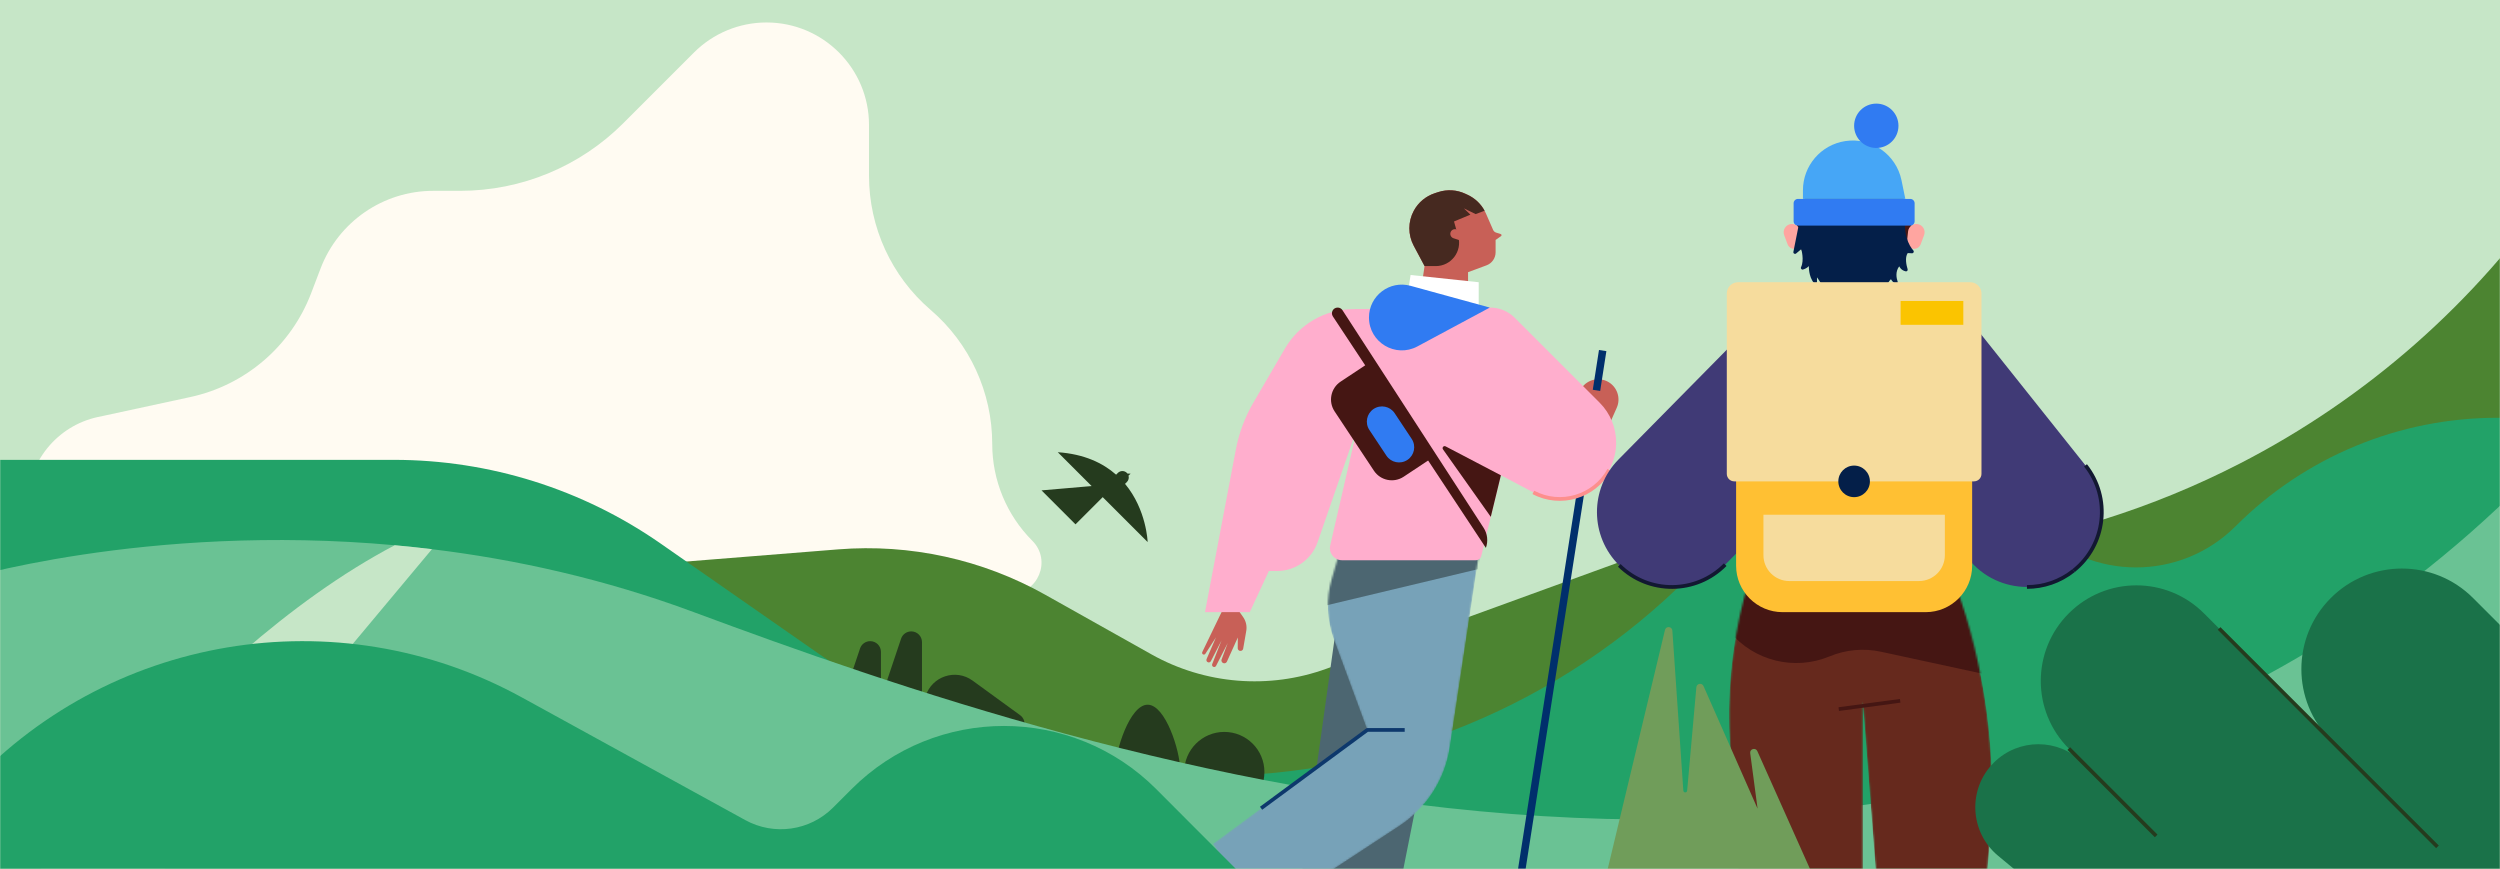 <svg width="1335" height="464" viewBox="0 0 1335 464" fill="none" xmlns="http://www.w3.org/2000/svg">
<rect x="0" y="0" width="1335" height="464" fill="#333333" stroke="none"/>
<g clip-path="url(#clip0_1528_86341)">
<rect width="1335" height="464" fill="#C6E6C7"/>
<mask id="mask0_1528_86341" style="mask-type:luminance" maskUnits="userSpaceOnUse" x="0" y="0" width="1335" height="464">
<path d="M1335 0H0V464H1335V0Z" fill="white"/>
</mask>
<g mask="url(#mask0_1528_86341)">
<path d="M1335 0H0V464H1335V0Z" fill="#C6E6C7"/>
<path d="M52.31 222.69L101.57 212.04C131.1 205.66 155.4 184.78 166.16 156.55L171.18 143.38C180.7 118.4 204.66 101.9 231.39 101.9H245.74C278.39 101.9 309.7 88.93 332.79 65.84L370.6 28.03C380.87 17.76 394.79 12 409.31 12C439.54 12 464.05 36.51 464.05 66.74V93.89C464.05 121.41 476.07 147.56 496.95 165.48C517.84 183.4 529.85 209.55 529.85 237.07C529.85 256.47 537.56 275.07 551.27 288.78C561.74 299.25 554.32 317.15 539.52 317.15H62.41C36.02 317.15 14.63 295.76 14.63 269.37C14.63 246.87 30.32 227.42 52.31 222.67V222.69Z" fill="#FFFBF2"/>
<path d="M236.09 310.28L447.64 293.36C486.07 290.29 524.55 298.72 558.17 317.6L614.83 349.41C643.45 365.48 677.65 368.26 708.49 357.04L896.43 288.65H1087.44L1123.83 277.2C1148.63 269.4 1172.73 259.51 1195.86 247.64C1263.84 212.75 1322.05 161.49 1365.26 98.47L1379 78.43V526.05H236.09V310.29V310.28Z" fill="#4C8431"/>
<path d="M-22.89 245.56H210.38C261.34 245.56 311.07 261.18 352.87 290.32L437.31 349.18C498.26 391.66 570.76 414.44 645.05 414.44C741.4 414.44 833.8 376.16 901.93 308.03L1008.21 201.75L1087.43 280.97C1116.81 310.35 1164.46 310.35 1193.84 280.97C1230.9 243.91 1281.16 223.09 1333.57 223.09H1384.12V503.54H-22.89V245.56Z" fill="#22A268"/>
<path d="M486.61 392.29H471.96C468.04 392.29 465.28 388.45 466.52 384.73L481.17 341.07C481.95 338.73 484.14 337.16 486.61 337.16C489.78 337.16 492.34 339.73 492.34 342.89V386.55C492.34 389.72 489.77 392.28 486.61 392.28V392.29Z" fill="#253B1E"/>
<path d="M494.28 371.72C497.62 361.11 510.38 356.9 519.37 363.45L544.76 381.92C546.75 383.37 547.6 385.93 546.86 388.28C545.91 391.3 542.69 392.98 539.67 392.03L498.03 378.92C495.01 377.97 493.33 374.75 494.28 371.73V371.72Z" fill="#253B1E"/>
<path d="M464.7 397.51H450.05C446.13 397.51 443.37 393.67 444.61 389.95L459.26 346.29C460.04 343.95 462.23 342.38 464.7 342.38C467.87 342.38 470.43 344.95 470.43 348.11V391.77C470.43 394.94 467.86 397.5 464.7 397.5V397.51Z" fill="#253B1E"/>
<path d="M653.78 433.68C665.61 433.68 675.2 424.09 675.2 412.26C675.2 400.43 665.61 390.84 653.78 390.84C641.95 390.84 632.36 400.43 632.36 412.26C632.36 424.09 641.95 433.68 653.78 433.68Z" fill="#253B1E"/>
<path d="M630.17 410.75C630.17 420.32 622.41 428.08 612.84 428.08C603.27 428.08 595.51 420.32 595.51 410.75C595.51 401.18 603.27 376.31 612.84 376.31C622.41 376.31 630.17 401.18 630.17 410.75Z" fill="#253B1E"/>
<path d="M1348.33 257.12V511.59H-22.89V310.28C-22.89 310.28 77.63 279.06 210.78 291.16C217.33 291.75 223.96 292.45 230.65 293.27C274.95 298.65 322.34 309 370.5 326.89C580.74 404.99 1042.94 562.51 1348.33 257.12Z" fill="#6AC294"/>
<path d="M230.65 293.27L63.47 493.32H0C0 493.32 96.97 350.97 210.78 291.16C217.33 291.75 223.96 292.45 230.65 293.27Z" fill="#C6E6C7"/>
<path d="M801.56 126.08L798.65 128.14V134.73C798.65 137.83 796.72 140.61 793.8 141.69L783.94 145.34V156.71L759.58 149.73L760.72 142.09L754.91 131.19C753.36 128.29 752.59 125.1 752.59 121.91C752.59 118.72 753.38 115.45 754.97 112.53C757.38 108.08 761.4 104.73 766.21 103.16L768.02 102.57C772.79 101.02 777.96 101.34 782.49 103.46L783.8 104.07C787.63 105.86 790.77 108.84 792.77 112.53C793.03 113.02 793.28 113.52 793.5 114.04L797.31 122.75C797.61 123.45 798.2 123.98 798.93 124.21L801.4 125C801.88 125.15 801.98 125.79 801.56 126.08Z" fill="#C86057"/>
<path d="M789.63 174.65V150.71L753.25 146.85L747.82 182.31L789.63 174.65Z" fill="white"/>
<path d="M722.65 269.53L690.72 498.15H742.61L788.05 269.53H722.65Z" fill="#4C6671"/>
<mask id="mask1_1528_86341" style="mask-type:luminance" maskUnits="userSpaceOnUse" x="647" y="269" width="145" height="222">
<path d="M791.98 281.11L774.2 398.95C771.6 416.17 761.79 431.47 747.23 441.03L672.06 490.35L647.7 450.58L730.14 389.8L712.33 341.54C708.48 331.1 708.08 319.71 711.18 309.03L722.64 269.56L791.97 281.14L791.98 281.11Z" fill="white"/>
</mask>
<g mask="url(#mask1_1528_86341)">
<path d="M791.98 281.11L774.2 398.95C771.6 416.17 761.79 431.47 747.23 441.03L672.06 490.35L647.7 450.58L730.14 389.8L712.33 341.54C708.48 331.1 708.08 319.71 711.18 309.03L722.64 269.56L791.97 281.14L791.98 281.11Z" fill="#77A2B8"/>
<path d="M697.24 325.9L795.67 302.4L801.43 285.55L704.33 298.85L697.24 325.9Z" fill="#4C6671"/>
</g>
<path fill-rule="evenodd" clip-rule="evenodd" d="M729.547 388.985C729.719 388.858 729.927 388.79 730.14 388.79H750.11V390.79H730.469L674.003 432.415L672.817 430.805L729.547 388.985Z" fill="#0D386C"/>
<path d="M854.01 238.8L863.35 217.72C865.64 212.54 863.55 206.47 858.55 203.8C853.76 201.25 847.82 202.64 844.66 207.06L834.85 220.79L854.01 238.8Z" fill="#C86057"/>
<path d="M653.85 323.69L642.01 348.2C641.74 348.77 642.08 349.44 642.7 349.55C643.07 349.61 643.45 349.45 643.66 349.13L649.35 340.32L644.31 351.96C643.98 352.72 644.45 353.58 645.26 353.72C645.81 353.82 646.36 353.54 646.61 353.05L652.3 341.97L647.31 354.63C647.05 355.3 647.46 356.05 648.17 356.17C648.66 356.26 649.15 356.01 649.38 355.57L655.62 343.36L652.34 352.14C652 353.04 652.57 354.02 653.51 354.19C654.2 354.31 654.88 353.95 655.17 353.31L661 340.41L660.94 346.12C660.94 346.84 661.45 347.46 662.16 347.58C662.96 347.72 663.72 347.18 663.86 346.38L665.5 336.92C665.95 334.33 665.35 331.67 663.84 329.52L660.72 325.09L653.85 323.71V323.69Z" fill="#C86057"/>
<path fill-rule="evenodd" clip-rule="evenodd" d="M809.524 471.152L844.524 246.732L848.476 247.348L813.476 471.768L809.524 471.152Z" fill="#002F6C"/>
<path fill-rule="evenodd" clip-rule="evenodd" d="M850.544 208.142L853.854 186.892L857.806 187.508L854.496 208.758L850.544 208.142Z" fill="#002F6C"/>
<path d="M863.03 236.34C863.03 241.32 861.8 246.33 859.27 250.91C851.31 265.28 833.32 270.63 818.8 262.94L812.94 259.84L801.48 253.77V253.83L796.08 276L791.01 296.88C790.69 298.23 789.48 299.17 788.1 299.17H716.64C712.48 299.17 709.4 295.31 710.33 291.25L723.31 234.89C723.42 234.41 722.73 234.22 722.57 234.68L703.61 289.5C700.42 298.73 691.72 304.92 681.95 304.92H677.58L667.37 326.89H643.46L659.94 240.06C661.61 231.25 664.77 222.78 669.29 215.03L686.17 186.1C693.68 173.23 707.4 165.24 722.3 165.07L795.53 164.24C800.52 164.18 805.32 166.14 808.85 169.67L854.21 215.03C860 220.82 863.03 228.54 863.03 236.34Z" fill="#FFAECD"/>
<path fill-rule="evenodd" clip-rule="evenodd" d="M819.268 262.056C833.306 269.491 850.699 264.319 858.395 250.426L860.145 251.395C851.921 266.241 833.334 271.769 818.332 263.824L819.268 262.056Z" fill="#FD8F8D"/>
<path d="M795.53 164.24L753.22 152.62C742.05 149.55 731.03 157.96 731.03 169.54C731.03 182.81 745.19 191.28 756.88 185L795.54 164.24H795.53Z" fill="#307BF2"/>
<path d="M801.47 253.83L796.08 276L770.55 239.96C769.89 239.02 770.93 237.83 771.95 238.36L801.48 253.82L801.47 253.83Z" fill="#451613"/>
<path d="M716.87 165.63L792.25 281.86C794.31 285.04 794.76 289.01 793.46 292.57L711.76 168.98C710.42 166.95 711.87 164.24 714.31 164.24C715.35 164.24 716.31 164.76 716.88 165.63H716.87Z" fill="#451613"/>
<path d="M715.888 203.788L731.533 193.417L765.198 244.202L749.553 254.573C744.277 258.07 737.161 256.62 733.67 251.353L712.668 219.671C709.171 214.395 710.621 207.28 715.888 203.788Z" fill="#451613"/>
<path d="M744.75 220.652C742.278 216.924 737.252 215.905 733.523 218.376C729.794 220.848 728.775 225.874 731.247 229.603L740.336 243.314C742.808 247.043 747.834 248.062 751.563 245.59C755.291 243.119 756.31 238.092 753.839 234.363L744.75 220.652Z" fill="#307BF2"/>
<path d="M787.98 114.33L781.7 111.26L785.2 114.62L776.44 118.27L778.69 126.26C780.93 134.21 774.96 142.09 766.71 142.09H760.72L754.91 131.19C753.36 128.29 752.59 125.1 752.59 121.91C752.59 118.72 753.38 115.45 754.97 112.53C757.38 108.08 761.4 104.73 766.21 103.16L768.02 102.57C772.79 101.02 777.96 101.34 782.49 103.46L783.8 104.07C787.63 105.86 790.77 108.84 792.77 112.53L787.98 114.33Z" fill="#462920"/>
<path d="M781.263 123.63L777.71 122.494C776.4 122.076 774.999 122.798 774.58 124.108C774.161 125.418 774.884 126.819 776.194 127.238L779.746 128.374C781.056 128.793 782.458 128.07 782.876 126.76C783.295 125.45 782.573 124.049 781.263 123.63Z" fill="#C86057"/>
<path d="M1020.69 121.27C1020.69 104.06 1006.49 90.18 989.16 90.7C973.48 91.17 960.52 103.71 959.57 119.36C959.07 127.63 961.85 135.24 966.74 141.01C973.52 149.02 977.53 159.01 977.53 169.5V179.6H1002.67V169.5C1002.67 159.01 1006.66 149.03 1013.44 141.03C1017.96 135.7 1020.69 128.8 1020.69 121.27Z" fill="#451613"/>
<mask id="mask2_1528_86341" style="mask-type:luminance" maskUnits="userSpaceOnUse" x="923" y="304" width="141" height="226">
<path d="M935.09 304.92L931.47 318.77C924.67 344.83 922.11 371.81 923.91 398.68L932.68 529.63H994.77V374.69L1006.66 529.63H1055.98L1062.61 448.47C1066.39 402.23 1060.1 355.73 1044.19 312.15L1041.55 304.91H935.1L935.09 304.92Z" fill="white"/>
</mask>
<g mask="url(#mask2_1528_86341)">
<path d="M935.09 304.92L931.47 318.77C924.67 344.83 922.11 371.81 923.91 398.68L932.68 529.63H994.77V374.69L1006.66 529.63H1055.98L1062.61 448.47C1066.39 402.23 1060.1 355.73 1044.19 312.15L1041.55 304.91H935.1L935.09 304.92Z" fill="#66291D"/>
<path d="M914.5 326.34L923.75 337.44C936.7 352.99 958.27 358.29 976.96 350.52C985.66 346.9 995.26 346.03 1004.46 348.03L1076.34 363.59L1053.14 296.2L906.53 309.95L914.51 326.36L914.5 326.34Z" fill="#451613"/>
</g>
<path fill-rule="evenodd" clip-rule="evenodd" d="M1014.83 375.221L982.024 379.651L981.756 377.669L1014.57 373.239L1014.83 375.221Z" fill="#451613"/>
<path d="M1082.39 313.44C1070.63 313.44 1058.98 308.28 1051.08 298.37L1007.9 244.17H977.84L921.26 301.53C905.76 317.27 880.43 317.44 864.69 301.92C848.96 286.41 848.79 261.09 864.3 245.35L944.37 164.17H1046.43L1113.64 248.52C1127.4 265.8 1124.56 290.97 1107.28 304.73C1099.92 310.6 1091.12 313.45 1082.38 313.45L1082.39 313.44Z" fill="#403A76"/>
<path d="M927.08 187.2H1053.13V302.08C1053.13 315.77 1042.01 326.89 1028.32 326.89H951.89C938.2 326.89 927.08 315.77 927.08 302.08V187.2Z" fill="#FFC033"/>
<path d="M958.51 132.87C956.79 133.06 955.16 132.05 954.56 130.43L952.75 125.57C951.75 122.87 953.55 119.95 956.41 119.63C958.84 119.36 961.02 121.12 961.29 123.54L961.85 128.69C962.08 130.76 960.58 132.63 958.51 132.86V132.87Z" fill="#FFA5A0"/>
<path d="M1021.7 132.87C1023.42 133.06 1025.05 132.05 1025.65 130.43L1027.46 125.57C1028.46 122.87 1026.66 119.95 1023.8 119.63C1021.37 119.36 1019.19 121.12 1018.92 123.54L1018.36 128.69C1018.13 130.76 1019.63 132.63 1021.7 132.86V132.87Z" fill="#FFA5A0"/>
<path d="M961.88 113.35L957.67 134.5C957.5 135.33 958.48 135.91 959.12 135.36L961.87 133.06C961.87 133.06 963.6 138.87 961.76 142.66C961.42 143.35 962.04 144.13 962.78 143.93C963.74 143.66 964.9 143.14 965.93 142.11C965.93 142.11 965.71 147.67 968.67 151.13C969.22 151.77 970.27 151.41 970.27 150.56V148.11C970.27 148.11 974.8 153.92 973.91 157.37H1008.09C1008.09 157.37 1006.22 152.45 1009.76 149.1C1009.76 149.1 1010.51 150.5 1012.02 151.49C1012.73 151.95 1013.64 151.25 1013.36 150.45C1012.65 148.4 1012.05 145.04 1014.19 142.2C1014.19 142.2 1014.99 144.3 1017.64 144.9C1018.3 145.05 1018.87 144.41 1018.67 143.76C1018.03 141.66 1017.08 137.51 1018.72 135.14L1021.02 135.25C1021.8 135.29 1022.26 134.37 1021.74 133.78C1019.43 131.14 1015.81 124.95 1017.83 113.35H961.86H961.88Z" fill="#041F49"/>
<path d="M928.11 150.71H1052.11C1055.42 150.71 1058.11 153.4 1058.11 156.71V253.05C1058.11 255.26 1056.32 257.05 1054.11 257.05H926.11C923.9 257.05 922.11 255.26 922.11 253.05V156.71C922.11 153.4 924.8 150.71 928.11 150.71Z" fill="#F6DC9D"/>
<path d="M1020.08 106.22H960.12C958.833 106.22 957.79 107.263 957.79 108.55V118.14C957.79 119.427 958.833 120.47 960.12 120.47H1020.08C1021.37 120.47 1022.41 119.427 1022.41 118.14V108.55C1022.41 107.263 1021.37 106.22 1020.08 106.22Z" fill="#307BF2"/>
<path d="M985.41 75.33C972.4 77.28 962.77 88.46 962.77 101.62V106.22H1017.45L1015.4 96.26C1012.55 82.43 999.38 73.24 985.42 75.33H985.41Z" fill="#46A6F6"/>
<path d="M1001.94 79.01C1008.48 79.01 1013.78 73.709 1013.78 67.17C1013.78 60.631 1008.48 55.33 1001.94 55.33C995.401 55.33 990.1 60.631 990.1 67.17C990.1 73.709 995.401 79.01 1001.94 79.01Z" fill="#307BF2"/>
<path d="M990.1 265.48C994.756 265.48 998.53 261.706 998.53 257.05C998.53 252.394 994.756 248.62 990.1 248.62C985.444 248.62 981.67 252.394 981.67 257.05C981.67 261.706 985.444 265.48 990.1 265.48Z" fill="#041F49"/>
<path fill-rule="evenodd" clip-rule="evenodd" d="M1082.39 312.44C1090.91 312.44 1099.49 309.662 1106.67 303.938L1107.91 305.502C1100.37 311.518 1091.35 314.44 1082.39 314.44V312.44Z" fill="#121831"/>
<path fill-rule="evenodd" clip-rule="evenodd" d="M1106.67 303.938C1123.51 290.522 1126.28 265.981 1112.87 249.133L1114.43 247.887C1128.54 265.599 1125.63 291.398 1107.91 305.502L1106.67 303.938Z" fill="#121831"/>
<path fill-rule="evenodd" clip-rule="evenodd" d="M865.392 301.208C880.739 316.341 905.436 316.174 920.547 300.828L921.972 302.232C906.084 318.366 880.121 318.539 863.988 302.632L865.392 301.208Z" fill="#121831"/>
<path d="M941.67 274.86H1038.55V296.48C1038.55 304.1 1032.36 310.28 1024.75 310.28H955.48C947.86 310.28 941.68 304.09 941.68 296.48V274.86H941.67Z" fill="#F6DC9D"/>
<path d="M1048.41 160.71H1014.92V173.45H1048.41V160.71Z" fill="#FBC400"/>
<path d="M971.5 475.12L938.42 401.11C937.48 399 934.31 399.9 934.61 402.19L938.55 431.83L909.68 366.36C908.85 364.47 906.04 364.93 905.86 366.99L900.93 422.22C900.82 423.47 898.99 423.45 898.9 422.2L893.04 336.73C892.88 334.45 889.63 334.17 889.1 336.4L855.85 475.12H971.51H971.5Z" fill="#709D5A"/>
<path d="M1088.85 475.12L1066.99 456.99C1051.73 444.33 1050.65 421.29 1064.67 407.27C1077.82 394.12 1099.13 394.12 1112.28 407.27L1128.84 423.83L1104.73 399.72C1084.79 379.78 1084.79 347.46 1104.73 327.53C1124.67 307.59 1156.99 307.59 1176.92 327.53L1322.23 472.84L1244.66 395.27C1223.69 374.3 1223.69 340.3 1244.66 319.33C1265.63 298.36 1299.63 298.36 1320.6 319.33L1384.14 382.87V475.13H1088.86L1088.85 475.12Z" fill="#1A7249"/>
<path d="M671.04 475.12L617.49 421.44C572.6 376.44 499.72 376.4 454.77 421.34L444.85 431.26C432.46 443.65 413.36 446.38 398 437.94L278.68 372.42C179.87 318.16 56.72 338.89 -18.88 422.52L-66.42 475.11H671.04V475.12Z" fill="#22A268"/>
<path d="M612.84 289.46C612.84 289.46 612.31 272.23 600.77 258.38L601.78 257.37C602.7 256.45 602.97 255.14 602.62 253.98L603.77 252.93L602.05 252.88C601.96 252.77 601.88 252.65 601.77 252.54C600.44 251.21 598.27 251.21 596.94 252.54L596 253.48C588.96 247.26 578.99 242.46 564.85 241.48L582.93 259.56L556.18 261.86L574.32 280L588.85 265.47L612.84 289.46Z" fill="#253B1E"/>
<path fill-rule="evenodd" clip-rule="evenodd" d="M1300.9 452.927L1184.29 336.317L1185.71 334.903L1302.32 451.513L1300.9 452.927Z" fill="#253B1E"/>
<path fill-rule="evenodd" clip-rule="evenodd" d="M1150.68 447.087L1104.02 400.427L1105.44 399.013L1152.1 445.673L1150.68 447.087Z" fill="#253B1E"/>
</g>
</g>
<defs>
<clipPath id="clip0_1528_86341">
<rect width="1335" height="464" fill="white"/>
</clipPath>
</defs>
</svg>
